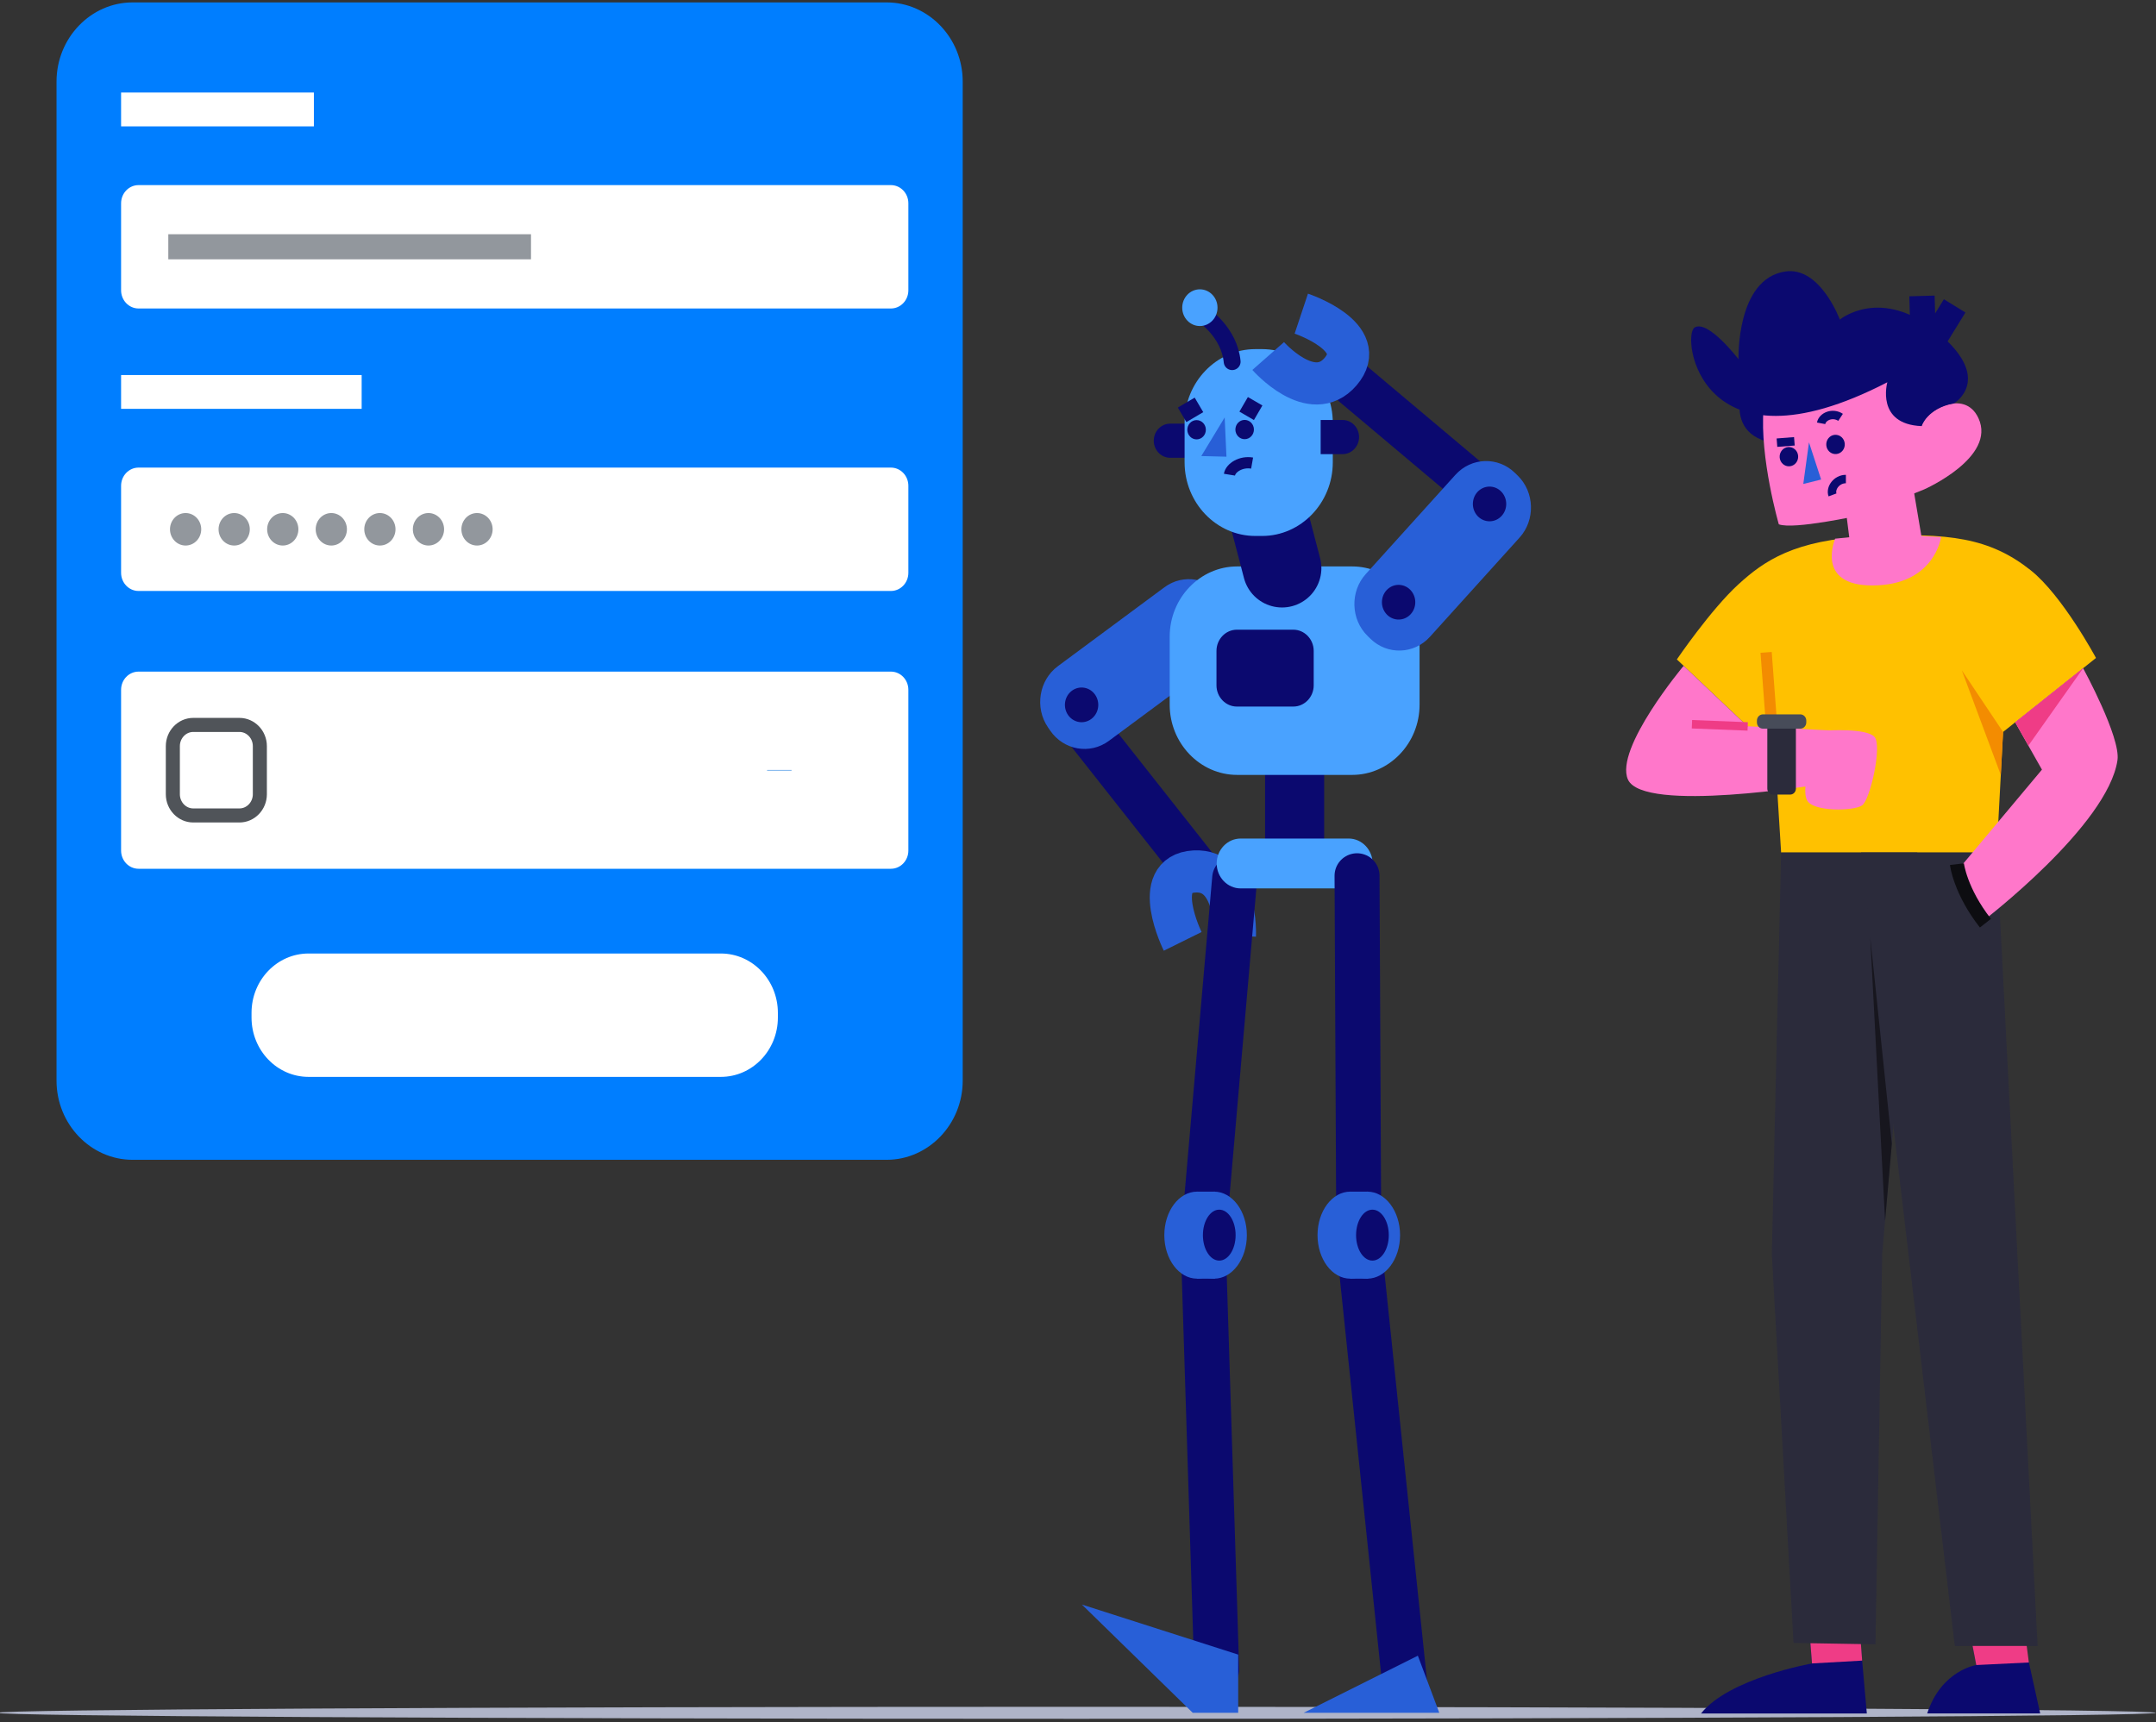 <svg xmlns="http://www.w3.org/2000/svg" xmlns:xlink="http://www.w3.org/1999/xlink" width="537" height="429" viewBox="0 0 537 429"><rect x="0" y="0" width="537" height="429" fill="#333333" stroke="none"/><defs><path id="vie6a" d="M1295.956 1169.667c0 .827-120.359 1.496-268.828 1.496-148.47 0-268.828-.67-268.828-1.496 0-.827 120.358-1.497 268.828-1.497 148.47 0 268.828.67 268.828 1.497"/><path id="vie6b" d="M1028.37 923.15l28.644 36.31"/><path id="vie6c" d="M1066.581 976.105s.711-16.626-10.083-16.019c-11.224.63-2.923 17.412-2.923 17.412"/><path id="vie6d" d="M1056.104 857.032h-5.65c-2.246 0-4.084-1.913-4.084-4.251s1.838-4.251 4.085-4.251h5.65c2.246 0 4.084 1.913 4.084 4.25 0 2.339-1.838 4.252-4.085 4.252"/><path id="vie6e" d="M1061.764 907.875l-26.574 19.678c-4.696 3.478-11.273 2.326-14.616-2.562l-.563-.823c-3.342-4.888-2.234-11.732 2.462-15.21l26.573-19.678c4.697-3.479 11.274-2.326 14.616 2.561l.563.824c3.343 4.887 2.235 11.732-2.461 15.21"/><path id="vie6f" d="M1074.1 955.062h14.713V930.77H1074.1z"/><path id="vie6g" d="M1095.78 936.03h-28.644c-9.238 0-16.796-7.864-16.796-17.477v-16.975c0-9.613 7.558-17.478 16.796-17.478h28.644c9.237 0 16.795 7.865 16.795 17.478v16.975c0 9.613-7.558 17.478-16.795 17.478"/><path id="vie6h" d="M1066.521 961.79l-7.671 88"/><path id="vie6i" d="M1094.912 964.306h-26.901c-3.284 0-5.971-2.796-5.971-6.213 0-3.417 2.687-6.213 5.97-6.213h26.902c3.284 0 5.97 2.796 5.97 6.213 0 3.417-2.686 6.213-5.97 6.213"/><path id="vie6j" d="M1058.85 1057.74l3.19 101.161"/><path id="vie6k" d="M1097 961.15l.423 87.777"/><path id="vie6l" d="M1097.43 1052.68l11.381 109.064"/><path id="vie6m" d="M1065.297 1050.679c0 5.986-3.648 10.838-8.149 10.838-4.5 0-8.148-4.852-8.148-10.838 0-5.987 3.648-10.839 8.148-10.839s8.149 4.852 8.149 10.839"/><path id="vie6n" d="M1093.32 836.36l34.871 29.343"/><path id="vie6o" d="M1056.072 1169.66h11.327v-14.494l-38.929-12.466z"/><path id="vie6p" d="M1083.7 1169.666h33.787l-5.339-14.226z"/><path id="vie6q" d="M1137.492 876.906l-22.339 24.728c-3.948 4.37-10.615 4.585-14.816.477l-.707-.693c-4.2-4.108-4.407-11.046-.458-15.416l22.338-24.729c3.949-4.37 10.615-4.585 14.816-.476l.708.692c4.2 4.109 4.406 11.046.458 15.417"/><path id="vie6r" d="M1073.99 867.95l4.33 16.574"/><path id="vie6s" d="M1073.352 876.509h-1.693c-9.685 0-17.609-8.246-17.609-18.325v-9.89c0-10.079 7.924-18.324 17.61-18.324h1.692c9.685 0 17.609 8.245 17.609 18.324v9.89c0 10.079-7.924 18.325-17.61 18.325"/><path id="vie6t" d="M1058.67 821.44s6.51 4.268 7.226 11.651"/><path id="vie6u" d="M1062.249 819.643c0 2.525-1.967 4.572-4.395 4.572-2.426 0-4.394-2.047-4.394-4.572 0-2.526 1.968-4.573 4.394-4.573 2.428 0 4.395 2.047 4.395 4.573"/><path id="vie6v" d="M1081.13 919.008h-14.062c-2.793 0-5.078-2.377-5.078-5.284v-8.58c0-2.906 2.285-5.284 5.078-5.284h14.061c2.793 0 5.078 2.378 5.078 5.284v8.58c0 2.907-2.285 5.284-5.078 5.284"/><path id="vie6w" d="M1066.736 849.584c-.222 1.306.615 2.55 1.87 2.782 1.255.23 2.452-.641 2.674-1.947.221-1.306-.616-2.551-1.871-2.782-1.255-.23-2.452.641-2.673 1.947"/><path id="vie6x" d="M1125.914 867.781c-.399 2.351 1.109 4.594 3.368 5.009 2.26.415 4.415-1.154 4.814-3.505.398-2.35-1.11-4.593-3.369-5.008-2.259-.416-4.414 1.153-4.813 3.504"/><path id="vie6y" d="M1103.264 892.261c-.399 2.351 1.109 4.594 3.368 5.009 2.259.415 4.414-1.154 4.813-3.505.4-2.35-1.109-4.593-3.368-5.008-2.26-.416-4.414 1.153-4.813 3.504"/><path id="vie6z" d="M1024.304 917.831c-.399 2.351 1.109 4.594 3.368 5.009 2.26.415 4.415-1.154 4.813-3.505.4-2.35-1.109-4.593-3.368-5.008-2.259-.416-4.414 1.153-4.813 3.504"/><path id="vie6A" d="M1054.765 849.634c-.22 1.305.617 2.55 1.872 2.782 1.254.23 2.451-.641 2.673-1.947.222-1.306-.616-2.551-1.871-2.782-1.255-.23-2.452.64-2.674 1.947"/><path id="vie6B" d="M1064.032 846.99l-5.822 9.614 6.267.158z"/><path id="vie6C" d="M1057.63 843.86l-4.2 2.472"/><path id="vie6D" d="M1068.76 843.72l3.613 2.1"/><path id="vie6E" d="M1093.421 856.122h-5.481v-8.502h5.481c2.247 0 4.085 1.913 4.085 4.25 0 2.339-1.838 4.252-4.085 4.252"/><path id="vie6F" d="M1070.866 858.357c-2.773-.489-5.365 1.16-5.646 2.886"/><path id="vie6G" d="M1057.15 1061.517h4.481v-21.677h-4.481z"/><path id="vie6H" d="M1069.557 1050.679c0 5.986-3.648 10.838-8.148 10.838s-8.149-4.852-8.149-10.838c0-5.987 3.648-10.839 8.149-10.839 4.5 0 8.148 4.852 8.148 10.839"/><path id="vie6I" d="M1066.758 1050.675c0 3.504-1.824 6.345-4.074 6.345s-4.074-2.84-4.074-6.345c0-3.504 1.824-6.345 4.074-6.345s4.074 2.84 4.074 6.345"/><path id="vie6J" d="M1103.457 1050.679c0 5.986-3.648 10.838-8.148 10.838-4.501 0-8.149-4.852-8.149-10.838 0-5.987 3.648-10.839 8.149-10.839 4.5 0 8.148 4.852 8.148 10.839"/><path id="vie6K" d="M1095.31 1061.517h4.481v-21.677h-4.481z"/><path id="vie6L" d="M1107.717 1050.679c0 5.986-3.648 10.838-8.149 10.838-4.5 0-8.148-4.852-8.148-10.838 0-5.987 3.648-10.839 8.148-10.839s8.149 4.852 8.149 10.839"/><path id="vie6M" d="M1104.909 1050.675c0 3.504-1.825 6.345-4.075 6.345s-4.074-2.84-4.074-6.345c0-3.504 1.824-6.345 4.074-6.345s4.075 2.84 4.075 6.345"/><path id="vie6N" d="M1074.87 831.685s10.795 12.28 18.015 3.908c7.508-8.705-9.765-14.463-9.765-14.463"/><path id="vie6O" d="M979.839 1031.91H792.024c-10.42 0-18.944-8.87-18.944-19.713V763.313c0-10.842 8.525-19.713 18.944-19.713h187.815c10.42 0 18.944 8.87 18.944 19.713v248.884c0 10.842-8.525 19.713-18.944 19.713"/><path id="vie6P" d="M980.897 819.843H793.512c-2.404 0-4.352-2.027-4.352-4.528v-21.677c0-2.5 1.948-4.528 4.352-4.528h187.385c2.404 0 4.352 2.027 4.352 4.528v21.677c0 2.5-1.948 4.528-4.352 4.528"/><path id="vie6Q" d="M938.542 1011.253H835.856c-7.846 0-14.206-6.618-14.206-14.782v-1.169c0-8.164 6.36-14.782 14.206-14.782h102.686c7.846 0 14.206 6.618 14.206 14.782v1.169c0 8.164-6.36 14.782-14.206 14.782"/><path id="vie6R" d="M980.897 959.412H793.512c-2.404 0-4.352-2.027-4.352-4.528v-40.056c0-2.5 1.948-4.528 4.352-4.528h187.385c2.404 0 4.352 2.027 4.352 4.528v40.056c0 2.5-1.948 4.528-4.352 4.528"/><path id="vie6S" d="M800.92 807.596h90.337v-6.246H800.92z"/><path id="vie6T" d="M980.897 890.213H793.512c-2.404 0-4.352-2.027-4.352-4.529v-21.676c0-2.5 1.948-4.528 4.352-4.528h187.385c2.404 0 4.352 2.027 4.352 4.528v21.676c0 2.502-1.948 4.529-4.352 4.529"/><path id="vie6U" d="M789.16 844.85h59.918v-8.43H789.16z"/><path id="vie6V" d="M789.16 774.48h48.02v-8.43h-48.02z"/><path id="vie6W" d="M809.12 874.847c0 2.236-1.742 4.048-3.89 4.048s-3.89-1.812-3.89-4.048c0-2.235 1.742-4.047 3.89-4.047s3.89 1.812 3.89 4.047"/><path id="vie6X" d="M821.22 874.847c0 2.236-1.742 4.048-3.89 4.048-2.149 0-3.89-1.812-3.89-4.048 0-2.235 1.741-4.047 3.89-4.047 2.148 0 3.89 1.812 3.89 4.047"/><path id="vie6Y" d="M833.32 874.847c0 2.236-1.742 4.048-3.89 4.048s-3.89-1.812-3.89-4.048c0-2.235 1.742-4.047 3.89-4.047s3.89 1.812 3.89 4.047"/><path id="vie6Z" d="M845.41 874.847c0 2.236-1.742 4.048-3.89 4.048-2.149 0-3.89-1.812-3.89-4.048 0-2.235 1.741-4.047 3.89-4.047 2.148 0 3.89 1.812 3.89 4.047"/><path id="vie6aa" d="M857.51 874.847c0 2.236-1.742 4.048-3.89 4.048s-3.89-1.812-3.89-4.048c0-2.235 1.742-4.047 3.89-4.047s3.89 1.812 3.89 4.047"/><path id="vie6ab" d="M869.61 874.847c0 2.236-1.742 4.048-3.89 4.048-2.149 0-3.89-1.812-3.89-4.048 0-2.235 1.741-4.047 3.89-4.047 2.148 0 3.89 1.812 3.89 4.047"/><path id="vie6ac" d="M881.7 874.847c0 2.236-1.742 4.048-3.89 4.048-2.149 0-3.89-1.812-3.89-4.048 0-2.235 1.741-4.047 3.89-4.047 2.148 0 3.89 1.812 3.89 4.047"/><path id="vie6ad" d="M818.645 946.132h-11.517c-2.793 0-5.078-2.377-5.078-5.283v-11.985c0-2.906 2.285-5.284 5.078-5.284h11.517c2.793 0 5.078 2.378 5.078 5.284v11.985c0 2.906-2.285 5.283-5.078 5.283z"/><path id="vie6ae" d="M956.163 934.805c0 .044-.012.07-.026.09v.004c-.038.043-.117.024-.181.024-1.97 0-3.945-.004-5.916-.008.03-.168.158-.114.248-.114 1.952 0 3.904 0 5.852.004z"/><path id="vie6af" d="M1202.628 955.36l-1.555-24.969-24.413-23.128s8.438-12.41 15.324-18.697c6.435-5.873 13.902-11.073 32.489-11.975 19.929-.967 30.15.391 40.305 8.453 7.924 6.29 16.275 21.858 16.275 21.858l-23.14 18.428-1.598 30.03z"/><path id="vie6ag" d="M1257.34 936.023l.57-10.696-10.28-15.357z"/><path id="vie6ah" d="M1237.71 816.72l.246 8.906 3.4.864 4.49-7.297"/><path id="vie6ai" d="M1195.06 834.18s-9.6 17.34 6.69 19.343z"/><path id="vie6aj" d="M1235.184 862.41l2.382 14.118 4.905.248s-1.574 12.062-17.154 12.062c-14.258 0-9.225-11.658-9.225-11.658l3.505-.336-1.448-11.533"/><path id="vie6ak" d="M1222.198 871.369s-16.44 3.634-20.144 2.238c0 0-4.783-16.499-3.801-28.8l12.006-14.697 22.225-1.35 5.14 20.387c.7-3.695 10.621-9.574 14.148-1.989 4.55 9.78-13.473 17.735-13.473 17.735"/><path id="vie6al" d="M1245.664 843.5s10.11-6-4.048-17.686c-14.157-11.687-24.367-3.201-24.367-3.201s-4.868-13.226-13.525-11.992c-12.332 1.758-11.709 21.86-11.709 21.86s-7.593-9.932-10.933-7.901c-3.34 2.03 1.128 37.88 47.999 13.643 0 0-2.963 10.465 8.54 10.92 0 0 1.425-4.488 8.043-5.644"/><path id="vie6am" d="M1218.762 862.33c-2.354 0-3.94 2.32-3.33 3.954"/><path id="vie6an" d="M1217.435 846.961c-1.99-1.31-4.522-.23-4.845 1.489"/><path id="vie6ao" d="M1209.567 853.19l-1.417 10.366 4.44-1.103z"/><path id="vie6ap" d="M1213.875 853.874c.087 1.323 1.188 2.323 2.46 2.233 1.27-.09 2.231-1.236 2.144-2.559-.086-1.323-1.188-2.322-2.459-2.232-1.271.09-2.231 1.236-2.145 2.558"/><path id="vie6aq" d="M1202.265 856.924c.087 1.323 1.188 2.323 2.46 2.232 1.27-.09 2.231-1.235 2.144-2.558-.086-1.323-1.187-2.323-2.459-2.232-1.271.09-2.231 1.236-2.145 2.558"/><path id="vie6ar" d="M1209.488 1146.82l.83 10.55s-20.64 3.639-27.638 12.462h41.296l-2.613-29.462z"/><path id="vie6as" d="M1249.02 1146.193l2.222 11.576s-8.694 1.27-12.232 12.06h28.145l-2.815-12.7-3.217-11.579z"/><path id="vie6at" d="M1221.788 1143.07l1.022 13.59-12.49.709-.83-10.548z"/><path id="vie6au" d="M1262.398 1142.2l1.933 14.928-13.098.64-2.223-11.575z"/><path id="vie6av" d="M1202.626 955.36l-2.316 99.945 5.407 96.954 20.408.347 1.676-97.305 8.74-99.941z"/><path id="vie6aw" d="M1222.54 955.36l23.342 197.651h20.631l-10.2-197.651z"/><path id="vie6ax" d="M1200.552 927.723l-1.662-22.213"/><path id="vie6ay" d="M1247.13 959.154l20.464-24.438-6.672-11.786 16.927-13.48s9.394 17.225 8.557 22.912c-2.395 16.258-33.392 39.967-33.392 39.967"/><path id="vie6az" d="M1212.418 938.359s-44.187 7.355-47.95-1.197c-3.378-7.677 13.877-28.302 13.877-28.302l15.748 14.92-.073.117 22.285 1.126"/><path id="vie6aA" d="M1180.42 923.41l13.882.545"/><path id="vie6aB" d="M1230.205 1027.877l-5.375-51.357 3.692 70.602z"/><path id="vie6aC" d="M1210.264 932.396s-2.616 6.9-1.208 9.903c1.41 3.004 11.762 2.771 13.768 1.31 2.005-1.46 4.984-14.757 3.09-17.014-1.893-2.257-11.765-1.637-11.765-1.637"/><path id="vie6aD" d="M1204.876 940.935h-4.254c-.79 0-1.432-.668-1.432-1.49V923.66c0-.823.641-1.491 1.432-1.491h4.254c.791 0 1.433.668 1.433 1.49v15.784c0 .823-.642 1.49-1.433 1.49"/><path id="vie6aE" d="M1207.4 924.51h-9.302c-.827 0-1.498-.697-1.498-1.558v-.444c0-.86.67-1.558 1.498-1.558h9.301c.827 0 1.498.698 1.498 1.558v.444c0 .861-.671 1.558-1.498 1.558"/><path id="vie6aF" d="M1201.59 853.269l4.34-.337"/><path id="vie6aG" d="M1246.42 958.27s.782 6.639 7.096 14.7"/><path id="vie6aH" d="M1260.93 922.93l16.927-13.48-13.64 19.285z"/></defs><g><g transform="translate(-759 -743)"><g><g><g><use fill="#afb4c8" xlink:href="#vie6a"/></g><g><use fill="#fff" fill-opacity="0" stroke="#0b096f" stroke-linecap="round" stroke-miterlimit="50" stroke-width="11.2" xlink:href="#vie6b"/></g><g><use fill="#fff" fill-opacity="0" stroke="#285fd7" stroke-miterlimit="50" stroke-width="10.5" xlink:href="#vie6c"/></g><g><use fill="#0b096f" xlink:href="#vie6d"/></g><g><use fill="#285fd7" xlink:href="#vie6e"/></g><g><use fill="#0b096f" xlink:href="#vie6f"/></g><g><use fill="#49a2ff" xlink:href="#vie6g"/></g><g><use fill="#fff" fill-opacity="0" stroke="#0b096f" stroke-linecap="round" stroke-miterlimit="50" stroke-width="11.2" xlink:href="#vie6h"/></g><g><use fill="#49a2ff" xlink:href="#vie6i"/></g><g><use fill="#fff" fill-opacity="0" stroke="#0b096f" stroke-linecap="round" stroke-miterlimit="50" stroke-width="11.2" xlink:href="#vie6j"/></g><g><use fill="#fff" fill-opacity="0" stroke="#0b096f" stroke-linecap="round" stroke-miterlimit="50" stroke-width="11.2" xlink:href="#vie6k"/></g><g><use fill="#fff" fill-opacity="0" stroke="#0b096f" stroke-linecap="round" stroke-miterlimit="50" stroke-width="11.2" xlink:href="#vie6l"/></g><g><use fill="#285fd7" xlink:href="#vie6m"/></g><g><use fill="#fff" fill-opacity="0" stroke="#0b096f" stroke-linecap="round" stroke-miterlimit="50" stroke-width="11.2" xlink:href="#vie6n"/></g><g><use fill="#285fd7" xlink:href="#vie6o"/></g><g><use fill="#285fd7" xlink:href="#vie6p"/></g><g><use fill="#285fd7" xlink:href="#vie6q"/></g><g><use fill="#fff" fill-opacity="0" stroke="#0b096f" stroke-linecap="round" stroke-miterlimit="50" stroke-width="19.6" xlink:href="#vie6r"/></g><g><use fill="#49a2ff" xlink:href="#vie6s"/></g><g><use fill="#fff" fill-opacity="0" stroke="#0b096f" stroke-linecap="round" stroke-miterlimit="50" stroke-width="4.2" xlink:href="#vie6t"/></g><g><use fill="#49a2ff" xlink:href="#vie6u"/></g><g><use fill="#0b096f" xlink:href="#vie6v"/></g><g><use fill="#0b096f" xlink:href="#vie6w"/></g><g><use fill="#0b096f" xlink:href="#vie6x"/></g><g><use fill="#0b096f" xlink:href="#vie6y"/></g><g><use fill="#0b096f" xlink:href="#vie6z"/></g><g><use fill="#0b096f" xlink:href="#vie6A"/></g><g><use fill="#285fd7" xlink:href="#vie6B"/></g><g><use fill="#fff" fill-opacity="0" stroke="#0b096f" stroke-miterlimit="50" stroke-width="4.2" xlink:href="#vie6C"/></g><g><use fill="#fff" fill-opacity="0" stroke="#0b096f" stroke-miterlimit="50" stroke-width="4.2" xlink:href="#vie6D"/></g><g><use fill="#0b096f" xlink:href="#vie6E"/></g><g><use fill="#fff" fill-opacity="0" stroke="#0b096f" stroke-miterlimit="50" stroke-width="2.8" xlink:href="#vie6F"/></g><g><use fill="#285fd7" xlink:href="#vie6G"/></g><g><use fill="#285fd7" xlink:href="#vie6H"/></g><g><use fill="#0b096f" xlink:href="#vie6I"/></g><g><use fill="#285fd7" xlink:href="#vie6J"/></g><g><use fill="#285fd7" xlink:href="#vie6K"/></g><g><use fill="#285fd7" xlink:href="#vie6L"/></g><g><use fill="#0b096f" xlink:href="#vie6M"/></g><g><use fill="#fff" fill-opacity="0" stroke="#285fd7" stroke-miterlimit="50" stroke-width="10.5" xlink:href="#vie6N"/></g><g><use fill="#007eff" xlink:href="#vie6O"/></g><g><use fill="#fff" xlink:href="#vie6P"/></g><g><use fill="#fff" xlink:href="#vie6Q"/></g><g><use fill="#fff" xlink:href="#vie6R"/></g></g><g><g><use fill="#92979d" xlink:href="#vie6S"/></g><g><use fill="#fff" xlink:href="#vie6T"/></g><g><use fill="#fff" xlink:href="#vie6U"/></g><g><use fill="#fff" xlink:href="#vie6V"/></g><g><use fill="#92979d" xlink:href="#vie6W"/></g><g><use fill="#92979d" xlink:href="#vie6X"/></g><g><use fill="#92979d" xlink:href="#vie6Y"/></g><g><use fill="#92979d" xlink:href="#vie6Z"/></g><g><use fill="#92979d" xlink:href="#vie6aa"/></g><g><use fill="#92979d" xlink:href="#vie6ab"/></g><g><use fill="#92979d" xlink:href="#vie6ac"/></g><g><use fill="#fff" fill-opacity="0" stroke="#505459" stroke-miterlimit="50" stroke-width="3.5" xlink:href="#vie6ad"/></g><g><use fill="#0670dc" xlink:href="#vie6ae"/></g><g><use fill="#ffc100" xlink:href="#vie6af"/></g><g><use fill="#f38c01" xlink:href="#vie6ag"/></g><g><use fill="#fff" fill-opacity="0" stroke="#0b096f" stroke-miterlimit="50" stroke-width="6.3" xlink:href="#vie6ah"/></g><g><use fill="#0b096f" xlink:href="#vie6ai"/></g><g><use fill="#ff77ca" xlink:href="#vie6aj"/></g><g><use fill="#ff77ca" xlink:href="#vie6ak"/></g><g><use fill="#0b096f" xlink:href="#vie6al"/></g><g><use fill="#fff" fill-opacity="0" stroke="#0b096f" stroke-miterlimit="50" stroke-width="2.1" xlink:href="#vie6am"/></g><g><use fill="#fff" fill-opacity="0" stroke="#0b096f" stroke-miterlimit="50" stroke-width="2.1" xlink:href="#vie6an"/></g><g><use fill="#285fd7" xlink:href="#vie6ao"/></g><g><use fill="#0b096f" xlink:href="#vie6ap"/></g><g><use fill="#0b096f" xlink:href="#vie6aq"/></g><g><use fill="#0b096f" xlink:href="#vie6ar"/></g><g><use fill="#0b096f" xlink:href="#vie6as"/></g><g><use fill="#ef3c86" xlink:href="#vie6at"/></g><g><use fill="#ef3c86" xlink:href="#vie6au"/></g><g><use fill="#2b2b3b" xlink:href="#vie6av"/></g><g><use fill="#2b2b3b" xlink:href="#vie6aw"/></g><g><use fill="#fff" fill-opacity="0" stroke="#f38c01" stroke-miterlimit="50" stroke-width="2.8" xlink:href="#vie6ax"/></g><g><use fill="#ff77ca" xlink:href="#vie6ay"/></g><g><use fill="#ff77ca" xlink:href="#vie6az"/></g><g><use fill="#fff" fill-opacity="0" stroke="#ef3c86" stroke-miterlimit="50" stroke-width="2.1" xlink:href="#vie6aA"/></g><g><use fill="#17161e" xlink:href="#vie6aB"/></g><g><use fill="#ff77ca" xlink:href="#vie6aC"/></g><g><use fill="#2b2b3b" xlink:href="#vie6aD"/></g><g><use fill="#474c59" xlink:href="#vie6aE"/></g><g><use fill="#fff" fill-opacity="0" stroke="#0b096f" stroke-miterlimit="50" stroke-width="2.1" xlink:href="#vie6aF"/></g><g><use fill="#fff" fill-opacity="0" stroke="#0d0d11" stroke-miterlimit="50" stroke-width="3.5" xlink:href="#vie6aG"/></g><g><use fill="#ef3c86" xlink:href="#vie6aH"/></g></g></g></g></g></svg>